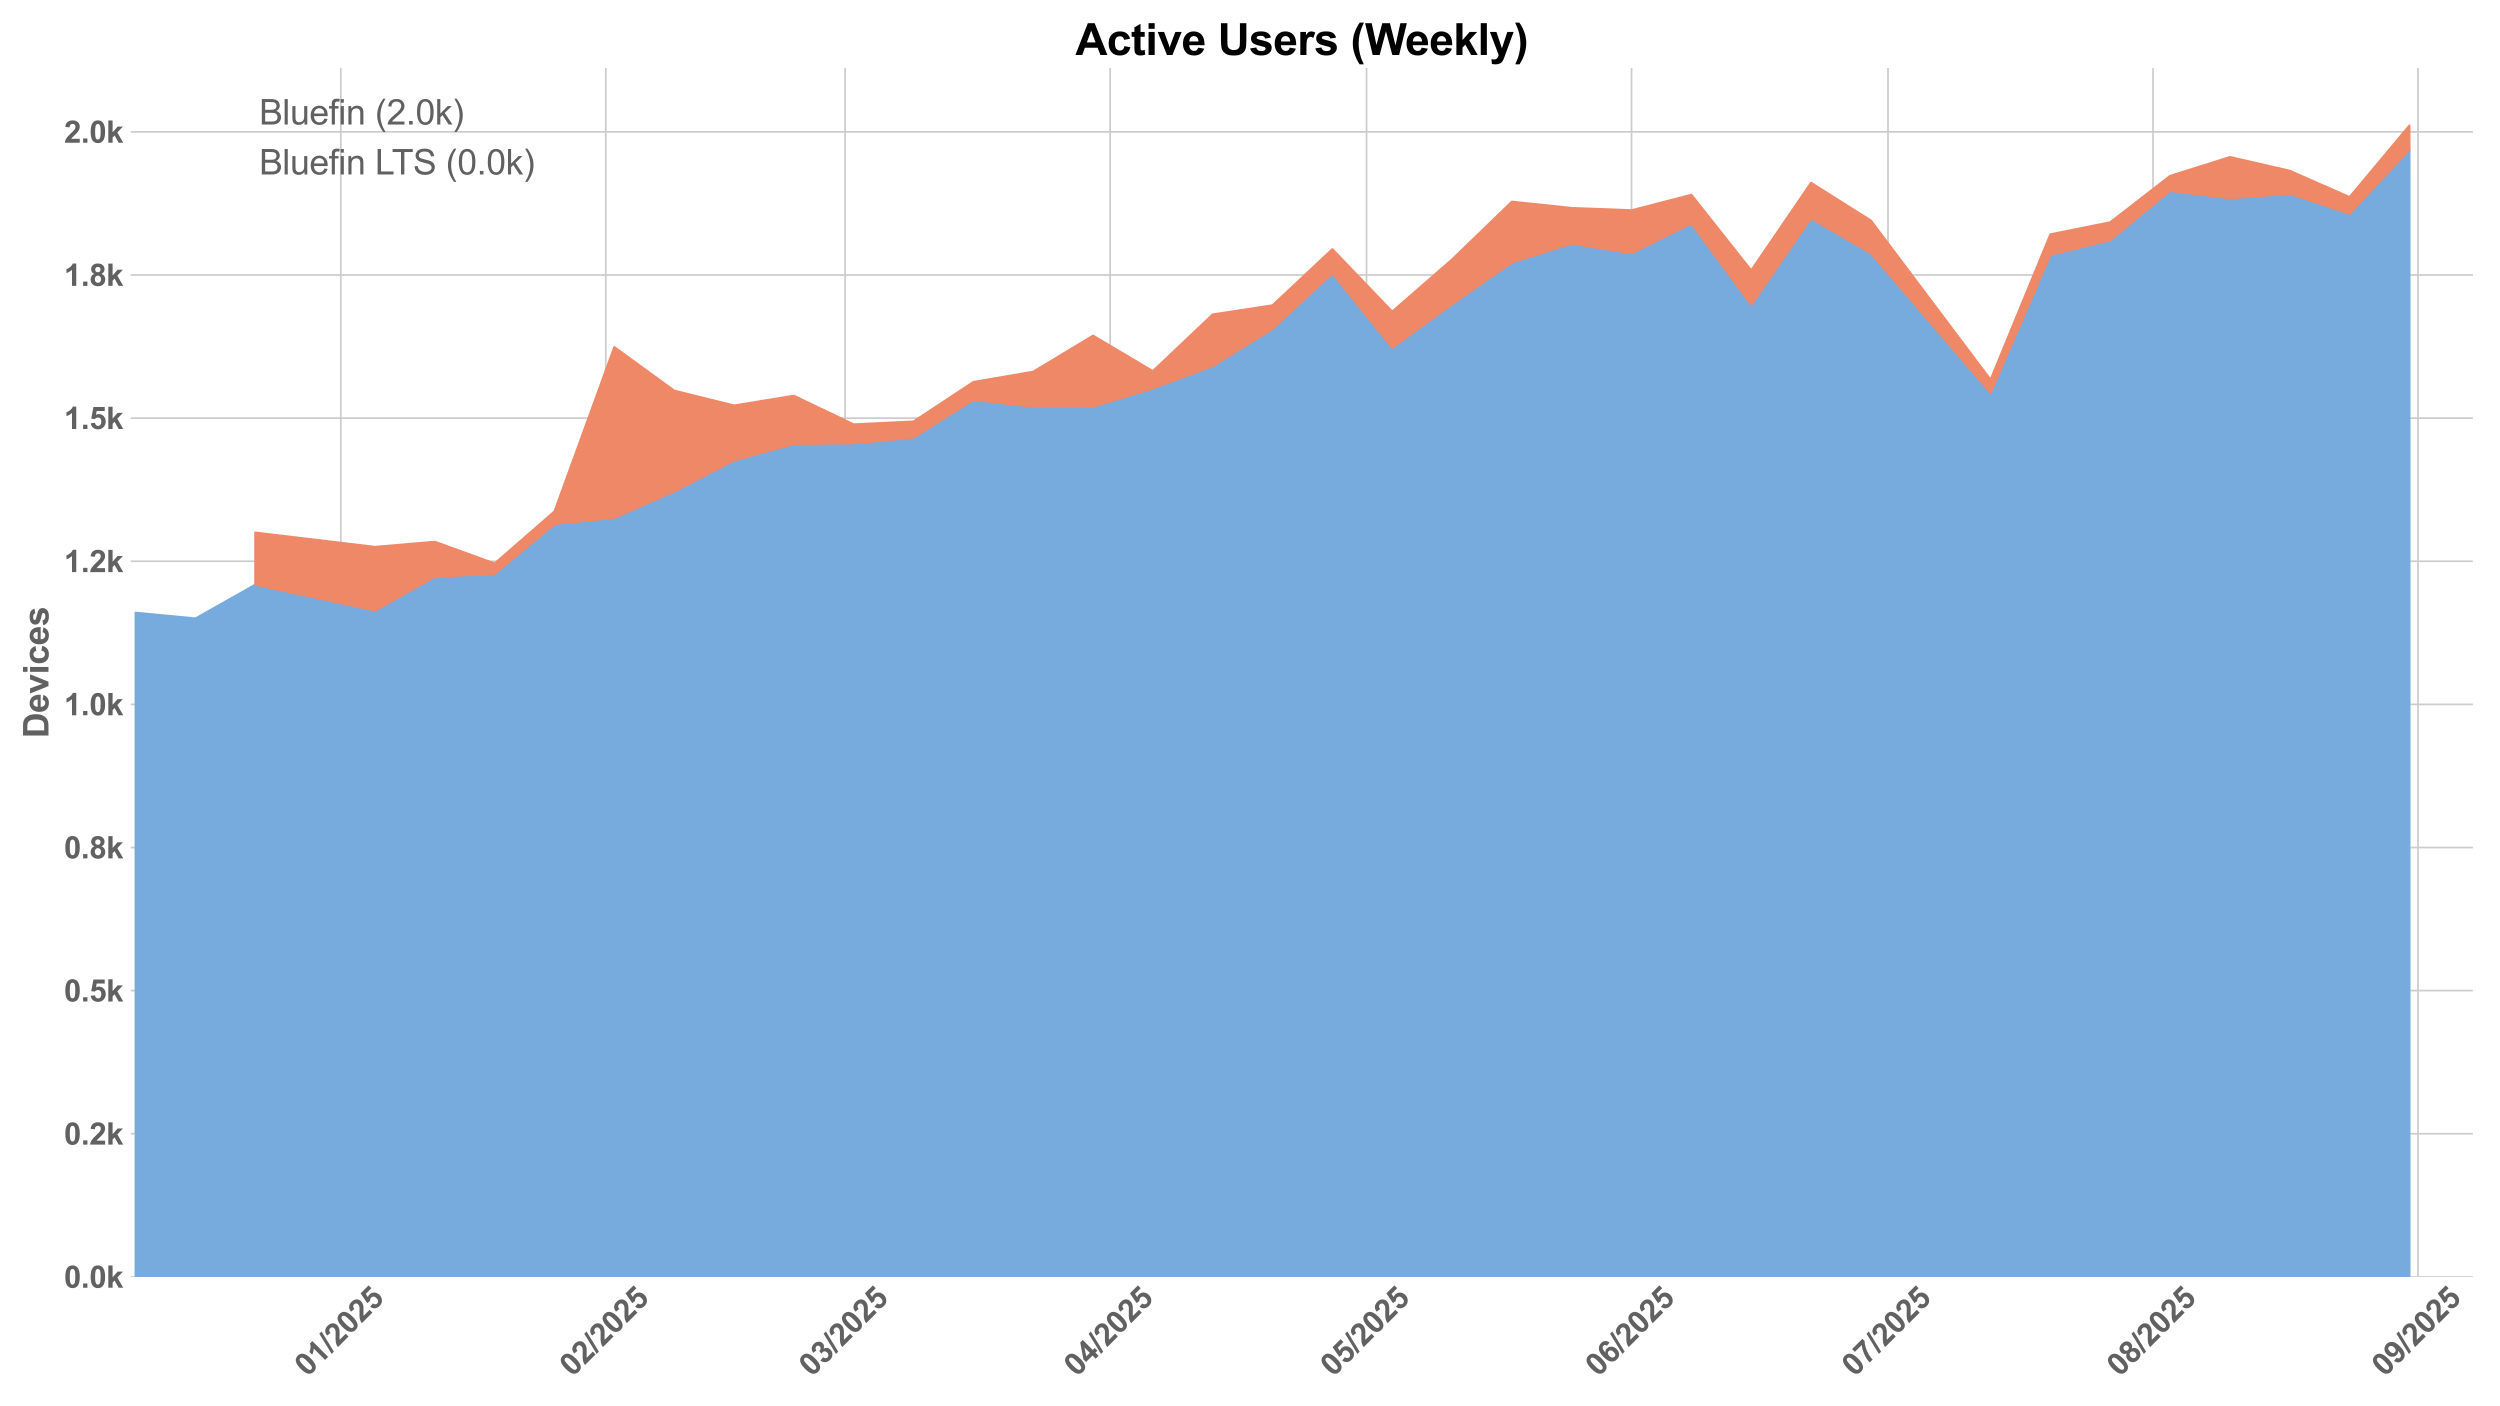 <?xml version="1.0" encoding="utf-8" standalone="no"?>
<!DOCTYPE svg PUBLIC "-//W3C//DTD SVG 1.1//EN"
  "http://www.w3.org/Graphics/SVG/1.1/DTD/svg11.dtd">
<svg xmlns:xlink="http://www.w3.org/1999/xlink" width="1152pt" height="648pt" viewBox="0 0 1152 648" xmlns="http://www.w3.org/2000/svg" version="1.1">
 <defs>
  <style type="text/css">*{stroke-linejoin: round; stroke-linecap: butt}</style>
 </defs>
 <g id="figure_1">
  <g id="patch_1">
   <path d="M 0 648 
L 1152 648 
L 1152 0 
L 0 0 
z
" style="fill: #ffffff"/>
  </g>
  <g id="axes_1">
   <g id="patch_2">
    <path d="M 60.24 588.389 
L 1139.514 588.389 
L 1139.514 31.335 
L 60.24 31.335 
z
" style="fill: #ffffff"/>
   </g>
   <g id="matplotlib.axis_1">
    <g id="xtick_1">
     <g id="line2d_1">
      <path d="M 157.036 588.389 
L 157.036 31.335 
" clip-path="url(#p1b861e01ec)" style="fill: none; stroke: #cccccc; stroke-width: 0.8; stroke-linecap: round"/>
     </g>
     <g id="line2d_2"/>
     <g id="text_1">
      <!-- 01/2025 -->
      <g style="fill: #616161" transform="translate(141.712 634.755) rotate(-45) scale(0.14 -0.14)">
       <defs>
        <path id="Arial-BoldMT-30" d="M 1756 4600 
Q 2422 4600 2797 4125 
Q 3244 3563 3244 2259 
Q 3244 959 2794 391 
Q 2422 -78 1756 -78 
Q 1088 -78 678 436 
Q 269 950 269 2269 
Q 269 3563 719 4131 
Q 1091 4600 1756 4600 
z
M 1756 3872 
Q 1597 3872 1472 3770 
Q 1347 3669 1278 3406 
Q 1188 3066 1188 2259 
Q 1188 1453 1269 1151 
Q 1350 850 1473 750 
Q 1597 650 1756 650 
Q 1916 650 2041 751 
Q 2166 853 2234 1116 
Q 2325 1453 2325 2259 
Q 2325 3066 2244 3367 
Q 2163 3669 2039 3770 
Q 1916 3872 1756 3872 
z
" transform="scale(0.016)"/>
        <path id="Arial-BoldMT-31" d="M 2519 0 
L 1641 0 
L 1641 3309 
Q 1159 2859 506 2644 
L 506 3441 
Q 850 3553 1253 3867 
Q 1656 4181 1806 4600 
L 2519 4600 
L 2519 0 
z
" transform="scale(0.016)"/>
        <path id="Arial-BoldMT-2f" d="M -9 -78 
L 1125 4659 
L 1784 4659 
L 638 -78 
L -9 -78 
z
" transform="scale(0.016)"/>
        <path id="Arial-BoldMT-32" d="M 3238 816 
L 3238 0 
L 159 0 
Q 209 463 459 877 
Q 709 1291 1447 1975 
Q 2041 2528 2175 2725 
Q 2356 2997 2356 3263 
Q 2356 3556 2198 3714 
Q 2041 3872 1763 3872 
Q 1488 3872 1325 3706 
Q 1163 3541 1138 3156 
L 263 3244 
Q 341 3969 753 4284 
Q 1166 4600 1784 4600 
Q 2463 4600 2850 4234 
Q 3238 3869 3238 3325 
Q 3238 3016 3127 2736 
Q 3016 2456 2775 2150 
Q 2616 1947 2200 1565 
Q 1784 1184 1673 1059 
Q 1563 934 1494 816 
L 3238 816 
z
" transform="scale(0.016)"/>
        <path id="Arial-BoldMT-35" d="M 284 1178 
L 1159 1269 
Q 1197 972 1381 798 
Q 1566 625 1806 625 
Q 2081 625 2272 848 
Q 2463 1072 2463 1522 
Q 2463 1944 2273 2155 
Q 2084 2366 1781 2366 
Q 1403 2366 1103 2031 
L 391 2134 
L 841 4519 
L 3163 4519 
L 3163 3697 
L 1506 3697 
L 1369 2919 
Q 1663 3066 1969 3066 
Q 2553 3066 2959 2641 
Q 3366 2216 3366 1538 
Q 3366 972 3038 528 
Q 2591 -78 1797 -78 
Q 1163 -78 763 262 
Q 363 603 284 1178 
z
" transform="scale(0.016)"/>
       </defs>
       <use xlink:href="#Arial-BoldMT-30"/>
       <use xlink:href="#Arial-BoldMT-31" transform="translate(55.615 0)"/>
       <use xlink:href="#Arial-BoldMT-2f" transform="translate(111.23 0)"/>
       <use xlink:href="#Arial-BoldMT-32" transform="translate(139.014 0)"/>
       <use xlink:href="#Arial-BoldMT-30" transform="translate(194.629 0)"/>
       <use xlink:href="#Arial-BoldMT-32" transform="translate(250.244 0)"/>
       <use xlink:href="#Arial-BoldMT-35" transform="translate(305.859 0)"/>
      </g>
     </g>
    </g>
    <g id="xtick_2">
     <g id="line2d_3">
      <path d="M 279.144 588.389 
L 279.144 31.335 
" clip-path="url(#p1b861e01ec)" style="fill: none; stroke: #cccccc; stroke-width: 0.8; stroke-linecap: round"/>
     </g>
     <g id="line2d_4"/>
     <g id="text_2">
      <!-- 02/2025 -->
      <g style="fill: #616161" transform="translate(263.82 634.755) rotate(-45) scale(0.14 -0.14)">
       <use xlink:href="#Arial-BoldMT-30"/>
       <use xlink:href="#Arial-BoldMT-32" transform="translate(55.615 0)"/>
       <use xlink:href="#Arial-BoldMT-2f" transform="translate(111.23 0)"/>
       <use xlink:href="#Arial-BoldMT-32" transform="translate(139.014 0)"/>
       <use xlink:href="#Arial-BoldMT-30" transform="translate(194.629 0)"/>
       <use xlink:href="#Arial-BoldMT-32" transform="translate(250.244 0)"/>
       <use xlink:href="#Arial-BoldMT-35" transform="translate(305.859 0)"/>
      </g>
     </g>
    </g>
    <g id="xtick_3">
     <g id="line2d_5">
      <path d="M 389.435 588.389 
L 389.435 31.335 
" clip-path="url(#p1b861e01ec)" style="fill: none; stroke: #cccccc; stroke-width: 0.8; stroke-linecap: round"/>
     </g>
     <g id="line2d_6"/>
     <g id="text_3">
      <!-- 03/2025 -->
      <g style="fill: #616161" transform="translate(374.111 634.755) rotate(-45) scale(0.14 -0.14)">
       <defs>
        <path id="Arial-BoldMT-33" d="M 241 1216 
L 1091 1319 
Q 1131 994 1309 822 
Q 1488 650 1741 650 
Q 2013 650 2198 856 
Q 2384 1063 2384 1413 
Q 2384 1744 2206 1937 
Q 2028 2131 1772 2131 
Q 1603 2131 1369 2066 
L 1466 2781 
Q 1822 2772 2009 2936 
Q 2197 3100 2197 3372 
Q 2197 3603 2059 3740 
Q 1922 3878 1694 3878 
Q 1469 3878 1309 3722 
Q 1150 3566 1116 3266 
L 306 3403 
Q 391 3819 561 4067 
Q 731 4316 1036 4458 
Q 1341 4600 1719 4600 
Q 2366 4600 2756 4188 
Q 3078 3850 3078 3425 
Q 3078 2822 2419 2463 
Q 2813 2378 3048 2084 
Q 3284 1791 3284 1375 
Q 3284 772 2843 347 
Q 2403 -78 1747 -78 
Q 1125 -78 715 280 
Q 306 638 241 1216 
z
" transform="scale(0.016)"/>
       </defs>
       <use xlink:href="#Arial-BoldMT-30"/>
       <use xlink:href="#Arial-BoldMT-33" transform="translate(55.615 0)"/>
       <use xlink:href="#Arial-BoldMT-2f" transform="translate(111.23 0)"/>
       <use xlink:href="#Arial-BoldMT-32" transform="translate(139.014 0)"/>
       <use xlink:href="#Arial-BoldMT-30" transform="translate(194.629 0)"/>
       <use xlink:href="#Arial-BoldMT-32" transform="translate(250.244 0)"/>
       <use xlink:href="#Arial-BoldMT-35" transform="translate(305.859 0)"/>
      </g>
     </g>
    </g>
    <g id="xtick_4">
     <g id="line2d_7">
      <path d="M 511.543 588.389 
L 511.543 31.335 
" clip-path="url(#p1b861e01ec)" style="fill: none; stroke: #cccccc; stroke-width: 0.8; stroke-linecap: round"/>
     </g>
     <g id="line2d_8"/>
     <g id="text_4">
      <!-- 04/2025 -->
      <g style="fill: #616161" transform="translate(496.218 634.755) rotate(-45) scale(0.14 -0.14)">
       <defs>
        <path id="Arial-BoldMT-34" d="M 1994 0 
L 1994 922 
L 119 922 
L 119 1691 
L 2106 4600 
L 2844 4600 
L 2844 1694 
L 3413 1694 
L 3413 922 
L 2844 922 
L 2844 0 
L 1994 0 
z
M 1994 1694 
L 1994 3259 
L 941 1694 
L 1994 1694 
z
" transform="scale(0.016)"/>
       </defs>
       <use xlink:href="#Arial-BoldMT-30"/>
       <use xlink:href="#Arial-BoldMT-34" transform="translate(55.615 0)"/>
       <use xlink:href="#Arial-BoldMT-2f" transform="translate(111.23 0)"/>
       <use xlink:href="#Arial-BoldMT-32" transform="translate(139.014 0)"/>
       <use xlink:href="#Arial-BoldMT-30" transform="translate(194.629 0)"/>
       <use xlink:href="#Arial-BoldMT-32" transform="translate(250.244 0)"/>
       <use xlink:href="#Arial-BoldMT-35" transform="translate(305.859 0)"/>
      </g>
     </g>
    </g>
    <g id="xtick_5">
     <g id="line2d_9">
      <path d="M 629.711 588.389 
L 629.711 31.335 
" clip-path="url(#p1b861e01ec)" style="fill: none; stroke: #cccccc; stroke-width: 0.8; stroke-linecap: round"/>
     </g>
     <g id="line2d_10"/>
     <g id="text_5">
      <!-- 05/2025 -->
      <g style="fill: #616161" transform="translate(614.387 634.755) rotate(-45) scale(0.14 -0.14)">
       <use xlink:href="#Arial-BoldMT-30"/>
       <use xlink:href="#Arial-BoldMT-35" transform="translate(55.615 0)"/>
       <use xlink:href="#Arial-BoldMT-2f" transform="translate(111.23 0)"/>
       <use xlink:href="#Arial-BoldMT-32" transform="translate(139.014 0)"/>
       <use xlink:href="#Arial-BoldMT-30" transform="translate(194.629 0)"/>
       <use xlink:href="#Arial-BoldMT-32" transform="translate(250.244 0)"/>
       <use xlink:href="#Arial-BoldMT-35" transform="translate(305.859 0)"/>
      </g>
     </g>
    </g>
    <g id="xtick_6">
     <g id="line2d_11">
      <path d="M 751.819 588.389 
L 751.819 31.335 
" clip-path="url(#p1b861e01ec)" style="fill: none; stroke: #cccccc; stroke-width: 0.8; stroke-linecap: round"/>
     </g>
     <g id="line2d_12"/>
     <g id="text_6">
      <!-- 06/2025 -->
      <g style="fill: #616161" transform="translate(736.495 634.755) rotate(-45) scale(0.14 -0.14)">
       <defs>
        <path id="Arial-BoldMT-36" d="M 3247 3459 
L 2397 3366 
Q 2366 3628 2234 3753 
Q 2103 3878 1894 3878 
Q 1616 3878 1423 3628 
Q 1231 3378 1181 2588 
Q 1509 2975 1997 2975 
Q 2547 2975 2939 2556 
Q 3331 2138 3331 1475 
Q 3331 772 2918 347 
Q 2506 -78 1859 -78 
Q 1166 -78 719 461 
Q 272 1000 272 2228 
Q 272 3488 737 4044 
Q 1203 4600 1947 4600 
Q 2469 4600 2811 4308 
Q 3153 4016 3247 3459 
z
M 1256 1544 
Q 1256 1116 1453 883 
Q 1650 650 1903 650 
Q 2147 650 2309 840 
Q 2472 1031 2472 1466 
Q 2472 1913 2297 2120 
Q 2122 2328 1859 2328 
Q 1606 2328 1431 2129 
Q 1256 1931 1256 1544 
z
" transform="scale(0.016)"/>
       </defs>
       <use xlink:href="#Arial-BoldMT-30"/>
       <use xlink:href="#Arial-BoldMT-36" transform="translate(55.615 0)"/>
       <use xlink:href="#Arial-BoldMT-2f" transform="translate(111.23 0)"/>
       <use xlink:href="#Arial-BoldMT-32" transform="translate(139.014 0)"/>
       <use xlink:href="#Arial-BoldMT-30" transform="translate(194.629 0)"/>
       <use xlink:href="#Arial-BoldMT-32" transform="translate(250.244 0)"/>
       <use xlink:href="#Arial-BoldMT-35" transform="translate(305.859 0)"/>
      </g>
     </g>
    </g>
    <g id="xtick_7">
     <g id="line2d_13">
      <path d="M 869.988 588.389 
L 869.988 31.335 
" clip-path="url(#p1b861e01ec)" style="fill: none; stroke: #cccccc; stroke-width: 0.8; stroke-linecap: round"/>
     </g>
     <g id="line2d_14"/>
     <g id="text_7">
      <!-- 07/2025 -->
      <g style="fill: #616161" transform="translate(854.663 634.755) rotate(-45) scale(0.14 -0.14)">
       <defs>
        <path id="Arial-BoldMT-37" d="M 272 3703 
L 272 4519 
L 3275 4519 
L 3275 3881 
Q 2903 3516 2518 2831 
Q 2134 2147 1932 1376 
Q 1731 606 1734 0 
L 888 0 
Q 909 950 1279 1937 
Q 1650 2925 2269 3703 
L 272 3703 
z
" transform="scale(0.016)"/>
       </defs>
       <use xlink:href="#Arial-BoldMT-30"/>
       <use xlink:href="#Arial-BoldMT-37" transform="translate(55.615 0)"/>
       <use xlink:href="#Arial-BoldMT-2f" transform="translate(111.23 0)"/>
       <use xlink:href="#Arial-BoldMT-32" transform="translate(139.014 0)"/>
       <use xlink:href="#Arial-BoldMT-30" transform="translate(194.629 0)"/>
       <use xlink:href="#Arial-BoldMT-32" transform="translate(250.244 0)"/>
       <use xlink:href="#Arial-BoldMT-35" transform="translate(305.859 0)"/>
      </g>
     </g>
    </g>
    <g id="xtick_8">
     <g id="line2d_15">
      <path d="M 992.095 588.389 
L 992.095 31.335 
" clip-path="url(#p1b861e01ec)" style="fill: none; stroke: #cccccc; stroke-width: 0.8; stroke-linecap: round"/>
     </g>
     <g id="line2d_16"/>
     <g id="text_8">
      <!-- 08/2025 -->
      <g style="fill: #616161" transform="translate(976.771 634.755) rotate(-45) scale(0.14 -0.14)">
       <defs>
        <path id="Arial-BoldMT-38" d="M 1025 2472 
Q 684 2616 529 2867 
Q 375 3119 375 3419 
Q 375 3931 733 4265 
Q 1091 4600 1750 4600 
Q 2403 4600 2764 4265 
Q 3125 3931 3125 3419 
Q 3125 3100 2959 2851 
Q 2794 2603 2494 2472 
Q 2875 2319 3073 2025 
Q 3272 1731 3272 1347 
Q 3272 713 2867 316 
Q 2463 -81 1791 -81 
Q 1166 -81 750 247 
Q 259 634 259 1309 
Q 259 1681 443 1992 
Q 628 2303 1025 2472 
z
M 1206 3356 
Q 1206 3094 1354 2947 
Q 1503 2800 1750 2800 
Q 2000 2800 2150 2948 
Q 2300 3097 2300 3359 
Q 2300 3606 2151 3754 
Q 2003 3903 1759 3903 
Q 1506 3903 1356 3753 
Q 1206 3603 1206 3356 
z
M 1125 1394 
Q 1125 1031 1311 828 
Q 1497 625 1775 625 
Q 2047 625 2225 820 
Q 2403 1016 2403 1384 
Q 2403 1706 2222 1901 
Q 2041 2097 1763 2097 
Q 1441 2097 1283 1875 
Q 1125 1653 1125 1394 
z
" transform="scale(0.016)"/>
       </defs>
       <use xlink:href="#Arial-BoldMT-30"/>
       <use xlink:href="#Arial-BoldMT-38" transform="translate(55.615 0)"/>
       <use xlink:href="#Arial-BoldMT-2f" transform="translate(111.23 0)"/>
       <use xlink:href="#Arial-BoldMT-32" transform="translate(139.014 0)"/>
       <use xlink:href="#Arial-BoldMT-30" transform="translate(194.629 0)"/>
       <use xlink:href="#Arial-BoldMT-32" transform="translate(250.244 0)"/>
       <use xlink:href="#Arial-BoldMT-35" transform="translate(305.859 0)"/>
      </g>
     </g>
    </g>
    <g id="xtick_9">
     <g id="line2d_17">
      <path d="M 1114.203 588.389 
L 1114.203 31.335 
" clip-path="url(#p1b861e01ec)" style="fill: none; stroke: #cccccc; stroke-width: 0.8; stroke-linecap: round"/>
     </g>
     <g id="line2d_18"/>
     <g id="text_9">
      <!-- 09/2025 -->
      <g style="fill: #616161" transform="translate(1098.879 634.755) rotate(-45) scale(0.14 -0.14)">
       <defs>
        <path id="Arial-BoldMT-39" d="M 291 1059 
L 1141 1153 
Q 1172 894 1303 769 
Q 1434 644 1650 644 
Q 1922 644 2112 894 
Q 2303 1144 2356 1931 
Q 2025 1547 1528 1547 
Q 988 1547 595 1964 
Q 203 2381 203 3050 
Q 203 3747 617 4173 
Q 1031 4600 1672 4600 
Q 2369 4600 2816 4061 
Q 3263 3522 3263 2288 
Q 3263 1031 2797 475 
Q 2331 -81 1584 -81 
Q 1047 -81 715 205 
Q 384 491 291 1059 
z
M 2278 2978 
Q 2278 3403 2083 3637 
Q 1888 3872 1631 3872 
Q 1388 3872 1227 3680 
Q 1066 3488 1066 3050 
Q 1066 2606 1241 2398 
Q 1416 2191 1678 2191 
Q 1931 2191 2104 2391 
Q 2278 2591 2278 2978 
z
" transform="scale(0.016)"/>
       </defs>
       <use xlink:href="#Arial-BoldMT-30"/>
       <use xlink:href="#Arial-BoldMT-39" transform="translate(55.615 0)"/>
       <use xlink:href="#Arial-BoldMT-2f" transform="translate(111.23 0)"/>
       <use xlink:href="#Arial-BoldMT-32" transform="translate(139.014 0)"/>
       <use xlink:href="#Arial-BoldMT-30" transform="translate(194.629 0)"/>
       <use xlink:href="#Arial-BoldMT-32" transform="translate(250.244 0)"/>
       <use xlink:href="#Arial-BoldMT-35" transform="translate(305.859 0)"/>
      </g>
     </g>
    </g>
   </g>
   <g id="matplotlib.axis_2">
    <g id="ytick_1">
     <g id="line2d_19">
      <path d="M 60.24 588.389 
L 1139.514 588.389 
" clip-path="url(#p1b861e01ec)" style="fill: none; stroke: #cccccc; stroke-width: 0.8; stroke-linecap: round"/>
     </g>
     <g id="line2d_20"/>
     <g id="text_10">
      <!-- 0.0k -->
      <g style="fill: #616161" transform="translate(29.495 593.399) scale(0.14 -0.14)">
       <defs>
        <path id="Arial-BoldMT-2e" d="M 459 0 
L 459 878 
L 1338 878 
L 1338 0 
L 459 0 
z
" transform="scale(0.016)"/>
        <path id="Arial-BoldMT-6b" d="M 428 0 
L 428 4581 
L 1306 4581 
L 1306 2150 
L 2334 3319 
L 3416 3319 
L 2281 2106 
L 3497 0 
L 2550 0 
L 1716 1491 
L 1306 1063 
L 1306 0 
L 428 0 
z
" transform="scale(0.016)"/>
       </defs>
       <use xlink:href="#Arial-BoldMT-30"/>
       <use xlink:href="#Arial-BoldMT-2e" transform="translate(55.615 0)"/>
       <use xlink:href="#Arial-BoldMT-30" transform="translate(83.398 0)"/>
       <use xlink:href="#Arial-BoldMT-6b" transform="translate(139.014 0)"/>
      </g>
     </g>
    </g>
    <g id="ytick_2">
     <g id="line2d_21">
      <path d="M 60.24 522.435 
L 1139.514 522.435 
" clip-path="url(#p1b861e01ec)" style="fill: none; stroke: #cccccc; stroke-width: 0.8; stroke-linecap: round"/>
     </g>
     <g id="line2d_22"/>
     <g id="text_11">
      <!-- 0.2k -->
      <g style="fill: #616161" transform="translate(29.495 527.446) scale(0.14 -0.14)">
       <use xlink:href="#Arial-BoldMT-30"/>
       <use xlink:href="#Arial-BoldMT-2e" transform="translate(55.615 0)"/>
       <use xlink:href="#Arial-BoldMT-32" transform="translate(83.398 0)"/>
       <use xlink:href="#Arial-BoldMT-6b" transform="translate(139.014 0)"/>
      </g>
     </g>
    </g>
    <g id="ytick_3">
     <g id="line2d_23">
      <path d="M 60.24 456.482 
L 1139.514 456.482 
" clip-path="url(#p1b861e01ec)" style="fill: none; stroke: #cccccc; stroke-width: 0.8; stroke-linecap: round"/>
     </g>
     <g id="line2d_24"/>
     <g id="text_12">
      <!-- 0.5k -->
      <g style="fill: #616161" transform="translate(29.495 461.493) scale(0.14 -0.14)">
       <use xlink:href="#Arial-BoldMT-30"/>
       <use xlink:href="#Arial-BoldMT-2e" transform="translate(55.615 0)"/>
       <use xlink:href="#Arial-BoldMT-35" transform="translate(83.398 0)"/>
       <use xlink:href="#Arial-BoldMT-6b" transform="translate(139.014 0)"/>
      </g>
     </g>
    </g>
    <g id="ytick_4">
     <g id="line2d_25">
      <path d="M 60.24 390.529 
L 1139.514 390.529 
" clip-path="url(#p1b861e01ec)" style="fill: none; stroke: #cccccc; stroke-width: 0.8; stroke-linecap: round"/>
     </g>
     <g id="line2d_26"/>
     <g id="text_13">
      <!-- 0.8k -->
      <g style="fill: #616161" transform="translate(29.495 395.54) scale(0.14 -0.14)">
       <use xlink:href="#Arial-BoldMT-30"/>
       <use xlink:href="#Arial-BoldMT-2e" transform="translate(55.615 0)"/>
       <use xlink:href="#Arial-BoldMT-38" transform="translate(83.398 0)"/>
       <use xlink:href="#Arial-BoldMT-6b" transform="translate(139.014 0)"/>
      </g>
     </g>
    </g>
    <g id="ytick_5">
     <g id="line2d_27">
      <path d="M 60.24 324.576 
L 1139.514 324.576 
" clip-path="url(#p1b861e01ec)" style="fill: none; stroke: #cccccc; stroke-width: 0.8; stroke-linecap: round"/>
     </g>
     <g id="line2d_28"/>
     <g id="text_14">
      <!-- 1.0k -->
      <g style="fill: #616161" transform="translate(29.495 329.586) scale(0.14 -0.14)">
       <use xlink:href="#Arial-BoldMT-31"/>
       <use xlink:href="#Arial-BoldMT-2e" transform="translate(55.615 0)"/>
       <use xlink:href="#Arial-BoldMT-30" transform="translate(83.398 0)"/>
       <use xlink:href="#Arial-BoldMT-6b" transform="translate(139.014 0)"/>
      </g>
     </g>
    </g>
    <g id="ytick_6">
     <g id="line2d_29">
      <path d="M 60.24 258.623 
L 1139.514 258.623 
" clip-path="url(#p1b861e01ec)" style="fill: none; stroke: #cccccc; stroke-width: 0.8; stroke-linecap: round"/>
     </g>
     <g id="line2d_30"/>
     <g id="text_15">
      <!-- 1.2k -->
      <g style="fill: #616161" transform="translate(29.495 263.633) scale(0.14 -0.14)">
       <use xlink:href="#Arial-BoldMT-31"/>
       <use xlink:href="#Arial-BoldMT-2e" transform="translate(55.615 0)"/>
       <use xlink:href="#Arial-BoldMT-32" transform="translate(83.398 0)"/>
       <use xlink:href="#Arial-BoldMT-6b" transform="translate(139.014 0)"/>
      </g>
     </g>
    </g>
    <g id="ytick_7">
     <g id="line2d_31">
      <path d="M 60.24 192.67 
L 1139.514 192.67 
" clip-path="url(#p1b861e01ec)" style="fill: none; stroke: #cccccc; stroke-width: 0.8; stroke-linecap: round"/>
     </g>
     <g id="line2d_32"/>
     <g id="text_16">
      <!-- 1.5k -->
      <g style="fill: #616161" transform="translate(29.495 197.68) scale(0.14 -0.14)">
       <use xlink:href="#Arial-BoldMT-31"/>
       <use xlink:href="#Arial-BoldMT-2e" transform="translate(55.615 0)"/>
       <use xlink:href="#Arial-BoldMT-35" transform="translate(83.398 0)"/>
       <use xlink:href="#Arial-BoldMT-6b" transform="translate(139.014 0)"/>
      </g>
     </g>
    </g>
    <g id="ytick_8">
     <g id="line2d_33">
      <path d="M 60.24 126.716 
L 1139.514 126.716 
" clip-path="url(#p1b861e01ec)" style="fill: none; stroke: #cccccc; stroke-width: 0.8; stroke-linecap: round"/>
     </g>
     <g id="line2d_34"/>
     <g id="text_17">
      <!-- 1.8k -->
      <g style="fill: #616161" transform="translate(29.495 131.727) scale(0.14 -0.14)">
       <use xlink:href="#Arial-BoldMT-31"/>
       <use xlink:href="#Arial-BoldMT-2e" transform="translate(55.615 0)"/>
       <use xlink:href="#Arial-BoldMT-38" transform="translate(83.398 0)"/>
       <use xlink:href="#Arial-BoldMT-6b" transform="translate(139.014 0)"/>
      </g>
     </g>
    </g>
    <g id="ytick_9">
     <g id="line2d_35">
      <path d="M 60.24 60.763 
L 1139.514 60.763 
" clip-path="url(#p1b861e01ec)" style="fill: none; stroke: #cccccc; stroke-width: 0.8; stroke-linecap: round"/>
     </g>
     <g id="line2d_36"/>
     <g id="text_18">
      <!-- 2.0k -->
      <g style="fill: #616161" transform="translate(29.495 65.774) scale(0.14 -0.14)">
       <use xlink:href="#Arial-BoldMT-32"/>
       <use xlink:href="#Arial-BoldMT-2e" transform="translate(55.615 0)"/>
       <use xlink:href="#Arial-BoldMT-30" transform="translate(83.398 0)"/>
       <use xlink:href="#Arial-BoldMT-6b" transform="translate(139.014 0)"/>
      </g>
     </g>
    </g>
    <g id="text_19">
     <!-- Devices -->
     <g style="fill: #616161" transform="translate(22.337 340.106) rotate(-90) scale(0.16 -0.16)">
      <defs>
       <path id="Arial-BoldMT-44" d="M 463 4581 
L 2153 4581 
Q 2725 4581 3025 4494 
Q 3428 4375 3715 4072 
Q 4003 3769 4153 3330 
Q 4303 2891 4303 2247 
Q 4303 1681 4163 1272 
Q 3991 772 3672 463 
Q 3431 228 3022 97 
Q 2716 0 2203 0 
L 463 0 
L 463 4581 
z
M 1388 3806 
L 1388 772 
L 2078 772 
Q 2466 772 2638 816 
Q 2863 872 3011 1006 
Q 3159 1141 3253 1448 
Q 3347 1756 3347 2288 
Q 3347 2819 3253 3103 
Q 3159 3388 2990 3547 
Q 2822 3706 2563 3763 
Q 2369 3806 1803 3806 
L 1388 3806 
z
" transform="scale(0.016)"/>
       <path id="Arial-BoldMT-65" d="M 2381 1056 
L 3256 909 
Q 3088 428 2723 176 
Q 2359 -75 1813 -75 
Q 947 -75 531 491 
Q 203 944 203 1634 
Q 203 2459 634 2926 
Q 1066 3394 1725 3394 
Q 2466 3394 2894 2905 
Q 3322 2416 3303 1406 
L 1103 1406 
Q 1113 1016 1316 798 
Q 1519 581 1822 581 
Q 2028 581 2168 693 
Q 2309 806 2381 1056 
z
M 2431 1944 
Q 2422 2325 2234 2523 
Q 2047 2722 1778 2722 
Q 1491 2722 1303 2513 
Q 1116 2303 1119 1944 
L 2431 1944 
z
" transform="scale(0.016)"/>
       <path id="Arial-BoldMT-76" d="M 1372 0 
L 34 3319 
L 956 3319 
L 1581 1625 
L 1763 1059 
Q 1834 1275 1853 1344 
Q 1897 1484 1947 1625 
L 2578 3319 
L 3481 3319 
L 2163 0 
L 1372 0 
z
" transform="scale(0.016)"/>
       <path id="Arial-BoldMT-69" d="M 459 3769 
L 459 4581 
L 1338 4581 
L 1338 3769 
L 459 3769 
z
M 459 0 
L 459 3319 
L 1338 3319 
L 1338 0 
L 459 0 
z
" transform="scale(0.016)"/>
       <path id="Arial-BoldMT-63" d="M 3353 2338 
L 2488 2181 
Q 2444 2441 2289 2572 
Q 2134 2703 1888 2703 
Q 1559 2703 1364 2476 
Q 1169 2250 1169 1719 
Q 1169 1128 1367 884 
Q 1566 641 1900 641 
Q 2150 641 2309 783 
Q 2469 925 2534 1272 
L 3397 1125 
Q 3263 531 2881 228 
Q 2500 -75 1859 -75 
Q 1131 -75 698 384 
Q 266 844 266 1656 
Q 266 2478 700 2936 
Q 1134 3394 1875 3394 
Q 2481 3394 2839 3133 
Q 3197 2872 3353 2338 
z
" transform="scale(0.016)"/>
       <path id="Arial-BoldMT-73" d="M 150 947 
L 1031 1081 
Q 1088 825 1259 692 
Q 1431 559 1741 559 
Q 2081 559 2253 684 
Q 2369 772 2369 919 
Q 2369 1019 2306 1084 
Q 2241 1147 2013 1200 
Q 950 1434 666 1628 
Q 272 1897 272 2375 
Q 272 2806 612 3100 
Q 953 3394 1669 3394 
Q 2350 3394 2681 3172 
Q 3013 2950 3138 2516 
L 2309 2363 
Q 2256 2556 2107 2659 
Q 1959 2763 1684 2763 
Q 1338 2763 1188 2666 
Q 1088 2597 1088 2488 
Q 1088 2394 1175 2328 
Q 1294 2241 1995 2081 
Q 2697 1922 2975 1691 
Q 3250 1456 3250 1038 
Q 3250 581 2869 253 
Q 2488 -75 1741 -75 
Q 1063 -75 667 200 
Q 272 475 150 947 
z
" transform="scale(0.016)"/>
      </defs>
      <use xlink:href="#Arial-BoldMT-44"/>
      <use xlink:href="#Arial-BoldMT-65" transform="translate(72.217 0)"/>
      <use xlink:href="#Arial-BoldMT-76" transform="translate(127.832 0)"/>
      <use xlink:href="#Arial-BoldMT-69" transform="translate(183.447 0)"/>
      <use xlink:href="#Arial-BoldMT-63" transform="translate(211.23 0)"/>
      <use xlink:href="#Arial-BoldMT-65" transform="translate(266.846 0)"/>
      <use xlink:href="#Arial-BoldMT-73" transform="translate(322.461 0)"/>
     </g>
    </g>
   </g>
   <g id="FillBetweenPolyCollection_1">
    <defs>
     <path id="ma3baab72f5" d="M 62.501 -365.634 
L 62.501 -59.611 
L 90.074 -59.611 
L 117.647 -59.611 
L 172.792 -59.611 
L 200.365 -59.611 
L 227.938 -59.611 
L 255.51 -59.611 
L 283.083 -59.611 
L 310.656 -59.611 
L 338.228 -59.611 
L 365.801 -59.611 
L 393.374 -59.611 
L 420.947 -59.611 
L 448.519 -59.611 
L 476.092 -59.611 
L 503.665 -59.611 
L 531.237 -59.611 
L 558.81 -59.611 
L 586.383 -59.611 
L 613.955 -59.611 
L 641.528 -59.611 
L 669.101 -59.611 
L 696.674 -59.611 
L 724.246 -59.611 
L 751.819 -59.611 
L 779.392 -59.611 
L 806.964 -59.611 
L 834.537 -59.611 
L 862.11 -59.611 
L 917.255 -59.611 
L 944.828 -59.611 
L 972.4 -59.611 
L 999.973 -59.611 
L 1027.546 -59.611 
L 1055.119 -59.611 
L 1082.691 -59.611 
L 1110.264 -59.611 
L 1110.264 -579.059 
L 1110.264 -579.059 
L 1082.691 -549.511 
L 1055.119 -558.745 
L 1027.546 -556.634 
L 999.973 -560.064 
L 972.4 -537.376 
L 944.828 -530.517 
L 917.255 -466.938 
L 862.11 -531.308 
L 834.537 -547.401 
L 806.964 -507.565 
L 779.392 -545.027 
L 751.819 -531.308 
L 724.246 -535.793 
L 696.674 -527.087 
L 669.101 -507.829 
L 641.528 -487.779 
L 613.955 -522.075 
L 586.383 -496.485 
L 558.81 -479.337 
L 531.237 -469.049 
L 503.665 -460.607 
L 476.092 -460.607 
L 448.519 -463.772 
L 420.947 -446.361 
L 393.374 -443.723 
L 365.801 -443.459 
L 338.228 -435.808 
L 310.656 -421.562 
L 283.083 -409.427 
L 255.51 -406.525 
L 227.938 -383.573 
L 200.365 -382.254 
L 172.792 -366.689 
L 117.647 -378.561 
L 90.074 -362.996 
L 62.501 -365.634 
z
" style="stroke: #77aadd"/>
    </defs>
    <g clip-path="url(#p1b861e01ec)">
     <use xlink:href="#ma3baab72f5" x="0" y="648" style="fill: #77aadd; stroke: #77aadd"/>
    </g>
   </g>
   <g id="FillBetweenPolyCollection_2">
    <defs>
     <path id="mb932f009fd" d="M 117.647 -402.568 
L 117.647 -378.561 
L 172.792 -366.689 
L 200.365 -382.254 
L 227.938 -383.573 
L 255.51 -406.525 
L 283.083 -409.427 
L 310.656 -421.562 
L 338.228 -435.808 
L 365.801 -443.459 
L 393.374 -443.723 
L 420.947 -446.361 
L 448.519 -463.772 
L 476.092 -460.607 
L 503.665 -460.607 
L 531.237 -469.049 
L 558.81 -479.337 
L 586.383 -496.485 
L 613.955 -522.075 
L 641.528 -487.779 
L 669.101 -507.829 
L 696.674 -527.087 
L 724.246 -535.793 
L 751.819 -531.308 
L 779.392 -545.027 
L 806.964 -507.565 
L 834.537 -547.401 
L 862.11 -531.308 
L 917.255 -466.938 
L 944.828 -530.517 
L 972.4 -537.376 
L 999.973 -560.064 
L 1027.546 -556.634 
L 1055.119 -558.745 
L 1082.691 -549.511 
L 1110.264 -579.059 
L 1110.264 -590.139 
L 1110.264 -590.139 
L 1082.691 -557.162 
L 1055.119 -569.297 
L 1027.546 -575.629 
L 999.973 -566.923 
L 972.4 -545.554 
L 944.828 -540.014 
L 917.255 -473.006 
L 862.11 -546.346 
L 834.537 -563.757 
L 806.964 -523.394 
L 779.392 -558.217 
L 751.819 -551.094 
L 724.246 -552.15 
L 696.674 -555.052 
L 669.101 -528.406 
L 641.528 -504.4 
L 613.955 -533.155 
L 586.383 -507.301 
L 558.81 -503.08 
L 531.237 -476.963 
L 503.665 -493.319 
L 476.092 -476.699 
L 448.519 -471.951 
L 420.947 -453.747 
L 393.374 -452.428 
L 365.801 -465.619 
L 338.228 -461.134 
L 310.656 -467.993 
L 283.083 -488.043 
L 255.51 -412.329 
L 227.938 -388.322 
L 200.365 -398.347 
L 172.792 -395.973 
L 117.647 -402.568 
z
" style="stroke: #ee8866"/>
    </defs>
    <g clip-path="url(#p1b861e01ec)">
     <use xlink:href="#mb932f009fd" x="0" y="648" style="fill: #ee8866; stroke: #ee8866"/>
    </g>
   </g>
   <g id="line2d_37">
    <path d="M 62.501 282.366 
L 90.074 285.004 
L 117.647 269.439 
L 172.792 281.311 
L 200.365 265.746 
L 227.938 264.427 
L 255.51 241.475 
L 283.083 238.573 
L 310.656 226.438 
L 338.228 212.192 
L 365.801 204.541 
L 393.374 204.277 
L 420.947 201.639 
L 448.519 184.228 
L 476.092 187.393 
L 503.665 187.393 
L 531.237 178.951 
L 558.81 168.663 
L 586.383 151.515 
L 613.955 125.925 
L 641.528 160.221 
L 669.101 140.171 
L 696.674 120.913 
L 724.246 112.207 
L 751.819 116.692 
L 779.392 102.973 
L 806.964 140.435 
L 834.537 100.599 
L 862.11 116.692 
L 917.255 181.062 
L 944.828 117.483 
L 972.4 110.624 
L 999.973 87.936 
L 1027.546 91.366 
L 1055.119 89.255 
L 1082.691 98.489 
L 1110.264 68.941 
" clip-path="url(#p1b861e01ec)" style="fill: none"/>
   </g>
   <g id="line2d_38">
    <path d="M 117.647 245.432 
L 172.792 252.027 
L 200.365 249.653 
L 227.938 259.678 
L 255.51 235.671 
L 283.083 159.957 
L 310.656 180.007 
L 338.228 186.866 
L 365.801 182.381 
L 393.374 195.572 
L 420.947 194.253 
L 448.519 176.049 
L 476.092 171.301 
L 503.665 154.681 
L 531.237 171.037 
L 558.81 144.92 
L 586.383 140.699 
L 613.955 114.845 
L 641.528 143.6 
L 669.101 119.594 
L 696.674 92.948 
L 724.246 95.85 
L 751.819 96.906 
L 779.392 89.783 
L 806.964 124.606 
L 834.537 84.243 
L 862.11 101.654 
L 917.255 174.994 
L 944.828 107.986 
L 972.4 102.446 
L 999.973 81.077 
L 1027.546 72.371 
L 1055.119 78.703 
L 1082.691 90.838 
L 1110.264 57.861 
" clip-path="url(#p1b861e01ec)" style="fill: none"/>
   </g>
   <g id="patch_3">
    <path d="M 60.24 588.389 
L 60.24 31.335 
" style="fill: none"/>
   </g>
   <g id="patch_4">
    <path d="M 1139.514 588.389 
L 1139.514 31.335 
" style="fill: none"/>
   </g>
   <g id="patch_5">
    <path d="M 60.24 588.389 
L 1139.514 588.389 
" style="fill: none"/>
   </g>
   <g id="patch_6">
    <path d="M 60.24 31.335 
L 1139.514 31.335 
" style="fill: none"/>
   </g>
   <g id="text_20">
    <!-- Active Users (Weekly) -->
    <g transform="translate(495.566 25.335) scale(0.2 -0.2)">
     <defs>
      <path id="Arial-BoldMT-41" d="M 4597 0 
L 3591 0 
L 3191 1041 
L 1359 1041 
L 981 0 
L 0 0 
L 1784 4581 
L 2763 4581 
L 4597 0 
z
M 2894 1813 
L 2263 3513 
L 1644 1813 
L 2894 1813 
z
" transform="scale(0.016)"/>
      <path id="Arial-BoldMT-74" d="M 1981 3319 
L 1981 2619 
L 1381 2619 
L 1381 1281 
Q 1381 875 1398 808 
Q 1416 741 1477 697 
Q 1538 653 1625 653 
Q 1747 653 1978 738 
L 2053 56 
Q 1747 -75 1359 -75 
Q 1122 -75 931 4 
Q 741 84 652 211 
Q 563 338 528 553 
Q 500 706 500 1172 
L 500 2619 
L 97 2619 
L 97 3319 
L 500 3319 
L 500 3978 
L 1381 4491 
L 1381 3319 
L 1981 3319 
z
" transform="scale(0.016)"/>
      <path id="Arial-BoldMT-20" transform="scale(0.016)"/>
      <path id="Arial-BoldMT-55" d="M 459 4581 
L 1384 4581 
L 1384 2100 
Q 1384 1509 1419 1334 
Q 1478 1053 1701 883 
Q 1925 713 2313 713 
Q 2706 713 2906 873 
Q 3106 1034 3147 1268 
Q 3188 1503 3188 2047 
L 3188 4581 
L 4113 4581 
L 4113 2175 
Q 4113 1350 4038 1009 
Q 3963 669 3761 434 
Q 3559 200 3221 61 
Q 2884 -78 2341 -78 
Q 1684 -78 1345 73 
Q 1006 225 809 467 
Q 613 709 550 975 
Q 459 1369 459 2138 
L 459 4581 
z
" transform="scale(0.016)"/>
      <path id="Arial-BoldMT-72" d="M 1300 0 
L 422 0 
L 422 3319 
L 1238 3319 
L 1238 2847 
Q 1447 3181 1614 3287 
Q 1781 3394 1994 3394 
Q 2294 3394 2572 3228 
L 2300 2463 
Q 2078 2606 1888 2606 
Q 1703 2606 1575 2504 
Q 1447 2403 1373 2137 
Q 1300 1872 1300 1025 
L 1300 0 
z
" transform="scale(0.016)"/>
      <path id="Arial-BoldMT-28" d="M 1916 -1347 
L 1313 -1347 
Q 834 -625 584 153 
Q 334 931 334 1659 
Q 334 2563 644 3369 
Q 913 4069 1325 4659 
L 1925 4659 
Q 1497 3713 1336 3048 
Q 1175 2384 1175 1641 
Q 1175 1128 1270 590 
Q 1366 53 1531 -431 
Q 1641 -750 1916 -1347 
z
" transform="scale(0.016)"/>
      <path id="Arial-BoldMT-57" d="M 1116 0 
L 22 4581 
L 969 4581 
L 1659 1434 
L 2497 4581 
L 3597 4581 
L 4400 1381 
L 5103 4581 
L 6034 4581 
L 4922 0 
L 3941 0 
L 3028 3425 
L 2119 0 
L 1116 0 
z
" transform="scale(0.016)"/>
      <path id="Arial-BoldMT-6c" d="M 459 0 
L 459 4581 
L 1338 4581 
L 1338 0 
L 459 0 
z
" transform="scale(0.016)"/>
      <path id="Arial-BoldMT-79" d="M 44 3319 
L 978 3319 
L 1772 963 
L 2547 3319 
L 3456 3319 
L 2284 125 
L 2075 -453 
Q 1959 -744 1854 -897 
Q 1750 -1050 1614 -1145 
Q 1478 -1241 1279 -1294 
Q 1081 -1347 831 -1347 
Q 578 -1347 334 -1294 
L 256 -606 
Q 463 -647 628 -647 
Q 934 -647 1081 -467 
Q 1228 -288 1306 -9 
L 44 3319 
z
" transform="scale(0.016)"/>
      <path id="Arial-BoldMT-29" d="M 216 -1347 
Q 475 -791 581 -494 
Q 688 -197 778 190 
Q 869 578 912 926 
Q 956 1275 956 1641 
Q 956 2384 797 3048 
Q 638 3713 209 4659 
L 806 4659 
Q 1278 3988 1539 3234 
Q 1800 2481 1800 1706 
Q 1800 1053 1594 306 
Q 1359 -531 822 -1347 
L 216 -1347 
z
" transform="scale(0.016)"/>
     </defs>
     <use xlink:href="#Arial-BoldMT-41"/>
     <use xlink:href="#Arial-BoldMT-63" transform="translate(72.217 0)"/>
     <use xlink:href="#Arial-BoldMT-74" transform="translate(127.832 0)"/>
     <use xlink:href="#Arial-BoldMT-69" transform="translate(161.133 0)"/>
     <use xlink:href="#Arial-BoldMT-76" transform="translate(188.916 0)"/>
     <use xlink:href="#Arial-BoldMT-65" transform="translate(244.531 0)"/>
     <use xlink:href="#Arial-BoldMT-20" transform="translate(300.146 0)"/>
     <use xlink:href="#Arial-BoldMT-55" transform="translate(327.93 0)"/>
     <use xlink:href="#Arial-BoldMT-73" transform="translate(400.146 0)"/>
     <use xlink:href="#Arial-BoldMT-65" transform="translate(455.762 0)"/>
     <use xlink:href="#Arial-BoldMT-72" transform="translate(511.377 0)"/>
     <use xlink:href="#Arial-BoldMT-73" transform="translate(550.293 0)"/>
     <use xlink:href="#Arial-BoldMT-20" transform="translate(605.908 0)"/>
     <use xlink:href="#Arial-BoldMT-28" transform="translate(633.691 0)"/>
     <use xlink:href="#Arial-BoldMT-57" transform="translate(666.992 0)"/>
     <use xlink:href="#Arial-BoldMT-65" transform="translate(759.627 0)"/>
     <use xlink:href="#Arial-BoldMT-65" transform="translate(815.242 0)"/>
     <use xlink:href="#Arial-BoldMT-6b" transform="translate(870.857 0)"/>
     <use xlink:href="#Arial-BoldMT-6c" transform="translate(926.473 0)"/>
     <use xlink:href="#Arial-BoldMT-79" transform="translate(954.256 0)"/>
     <use xlink:href="#Arial-BoldMT-29" transform="translate(1009.871 0)"/>
    </g>
   </g>
   <g id="legend_1">
    <g id="line2d_39">
     <path d="M 74.64 51.782 
L 90.64 51.782 
L 106.64 51.782 
" style="fill: none"/>
    </g>
    <g id="text_21">
     <!-- Bluefin (2.0k) -->
     <g style="fill: #616161" transform="translate(119.44 57.383) scale(0.16 -0.16)">
      <defs>
       <path id="ArialMT-42" d="M 469 0 
L 469 4581 
L 2188 4581 
Q 2713 4581 3030 4442 
Q 3347 4303 3526 4014 
Q 3706 3725 3706 3409 
Q 3706 3116 3547 2856 
Q 3388 2597 3066 2438 
Q 3481 2316 3704 2022 
Q 3928 1728 3928 1328 
Q 3928 1006 3792 729 
Q 3656 453 3456 303 
Q 3256 153 2954 76 
Q 2653 0 2216 0 
L 469 0 
z
M 1075 2656 
L 2066 2656 
Q 2469 2656 2644 2709 
Q 2875 2778 2992 2937 
Q 3109 3097 3109 3338 
Q 3109 3566 3000 3739 
Q 2891 3913 2687 3977 
Q 2484 4041 1991 4041 
L 1075 4041 
L 1075 2656 
z
M 1075 541 
L 2216 541 
Q 2509 541 2628 563 
Q 2838 600 2978 687 
Q 3119 775 3209 942 
Q 3300 1109 3300 1328 
Q 3300 1584 3169 1773 
Q 3038 1963 2805 2039 
Q 2572 2116 2134 2116 
L 1075 2116 
L 1075 541 
z
" transform="scale(0.016)"/>
       <path id="ArialMT-6c" d="M 409 0 
L 409 4581 
L 972 4581 
L 972 0 
L 409 0 
z
" transform="scale(0.016)"/>
       <path id="ArialMT-75" d="M 2597 0 
L 2597 488 
Q 2209 -75 1544 -75 
Q 1250 -75 995 37 
Q 741 150 617 320 
Q 494 491 444 738 
Q 409 903 409 1263 
L 409 3319 
L 972 3319 
L 972 1478 
Q 972 1038 1006 884 
Q 1059 663 1231 536 
Q 1403 409 1656 409 
Q 1909 409 2131 539 
Q 2353 669 2445 892 
Q 2538 1116 2538 1541 
L 2538 3319 
L 3100 3319 
L 3100 0 
L 2597 0 
z
" transform="scale(0.016)"/>
       <path id="ArialMT-65" d="M 2694 1069 
L 3275 997 
Q 3138 488 2766 206 
Q 2394 -75 1816 -75 
Q 1088 -75 661 373 
Q 234 822 234 1631 
Q 234 2469 665 2931 
Q 1097 3394 1784 3394 
Q 2450 3394 2872 2941 
Q 3294 2488 3294 1666 
Q 3294 1616 3291 1516 
L 816 1516 
Q 847 969 1125 678 
Q 1403 388 1819 388 
Q 2128 388 2347 550 
Q 2566 713 2694 1069 
z
M 847 1978 
L 2700 1978 
Q 2663 2397 2488 2606 
Q 2219 2931 1791 2931 
Q 1403 2931 1139 2672 
Q 875 2413 847 1978 
z
" transform="scale(0.016)"/>
       <path id="ArialMT-66" d="M 556 0 
L 556 2881 
L 59 2881 
L 59 3319 
L 556 3319 
L 556 3672 
Q 556 4006 616 4169 
Q 697 4388 901 4523 
Q 1106 4659 1475 4659 
Q 1713 4659 2000 4603 
L 1916 4113 
Q 1741 4144 1584 4144 
Q 1328 4144 1222 4034 
Q 1116 3925 1116 3625 
L 1116 3319 
L 1763 3319 
L 1763 2881 
L 1116 2881 
L 1116 0 
L 556 0 
z
" transform="scale(0.016)"/>
       <path id="ArialMT-69" d="M 425 3934 
L 425 4581 
L 988 4581 
L 988 3934 
L 425 3934 
z
M 425 0 
L 425 3319 
L 988 3319 
L 988 0 
L 425 0 
z
" transform="scale(0.016)"/>
       <path id="ArialMT-6e" d="M 422 0 
L 422 3319 
L 928 3319 
L 928 2847 
Q 1294 3394 1984 3394 
Q 2284 3394 2536 3286 
Q 2788 3178 2913 3003 
Q 3038 2828 3088 2588 
Q 3119 2431 3119 2041 
L 3119 0 
L 2556 0 
L 2556 2019 
Q 2556 2363 2490 2533 
Q 2425 2703 2258 2804 
Q 2091 2906 1866 2906 
Q 1506 2906 1245 2678 
Q 984 2450 984 1813 
L 984 0 
L 422 0 
z
" transform="scale(0.016)"/>
       <path id="ArialMT-20" transform="scale(0.016)"/>
       <path id="ArialMT-28" d="M 1497 -1347 
Q 1031 -759 709 28 
Q 388 816 388 1659 
Q 388 2403 628 3084 
Q 909 3875 1497 4659 
L 1900 4659 
Q 1522 4009 1400 3731 
Q 1209 3300 1100 2831 
Q 966 2247 966 1656 
Q 966 153 1900 -1347 
L 1497 -1347 
z
" transform="scale(0.016)"/>
       <path id="ArialMT-32" d="M 3222 541 
L 3222 0 
L 194 0 
Q 188 203 259 391 
Q 375 700 629 1000 
Q 884 1300 1366 1694 
Q 2113 2306 2375 2664 
Q 2638 3022 2638 3341 
Q 2638 3675 2398 3904 
Q 2159 4134 1775 4134 
Q 1369 4134 1125 3890 
Q 881 3647 878 3216 
L 300 3275 
Q 359 3922 746 4261 
Q 1134 4600 1788 4600 
Q 2447 4600 2831 4234 
Q 3216 3869 3216 3328 
Q 3216 3053 3103 2787 
Q 2991 2522 2730 2228 
Q 2469 1934 1863 1422 
Q 1356 997 1212 845 
Q 1069 694 975 541 
L 3222 541 
z
" transform="scale(0.016)"/>
       <path id="ArialMT-2e" d="M 581 0 
L 581 641 
L 1222 641 
L 1222 0 
L 581 0 
z
" transform="scale(0.016)"/>
       <path id="ArialMT-30" d="M 266 2259 
Q 266 3072 433 3567 
Q 600 4063 929 4331 
Q 1259 4600 1759 4600 
Q 2128 4600 2406 4451 
Q 2684 4303 2865 4023 
Q 3047 3744 3150 3342 
Q 3253 2941 3253 2259 
Q 3253 1453 3087 958 
Q 2922 463 2592 192 
Q 2263 -78 1759 -78 
Q 1097 -78 719 397 
Q 266 969 266 2259 
z
M 844 2259 
Q 844 1131 1108 757 
Q 1372 384 1759 384 
Q 2147 384 2411 759 
Q 2675 1134 2675 2259 
Q 2675 3391 2411 3762 
Q 2147 4134 1753 4134 
Q 1366 4134 1134 3806 
Q 844 3388 844 2259 
z
" transform="scale(0.016)"/>
       <path id="ArialMT-6b" d="M 425 0 
L 425 4581 
L 988 4581 
L 988 1969 
L 2319 3319 
L 3047 3319 
L 1778 2088 
L 3175 0 
L 2481 0 
L 1384 1697 
L 988 1316 
L 988 0 
L 425 0 
z
" transform="scale(0.016)"/>
       <path id="ArialMT-29" d="M 791 -1347 
L 388 -1347 
Q 1322 153 1322 1656 
Q 1322 2244 1188 2822 
Q 1081 3291 891 3722 
Q 769 4003 388 4659 
L 791 4659 
Q 1378 3875 1659 3084 
Q 1900 2403 1900 1659 
Q 1900 816 1576 28 
Q 1253 -759 791 -1347 
z
" transform="scale(0.016)"/>
      </defs>
      <use xlink:href="#ArialMT-42"/>
      <use xlink:href="#ArialMT-6c" transform="translate(66.699 0)"/>
      <use xlink:href="#ArialMT-75" transform="translate(88.916 0)"/>
      <use xlink:href="#ArialMT-65" transform="translate(144.531 0)"/>
      <use xlink:href="#ArialMT-66" transform="translate(200.146 0)"/>
      <use xlink:href="#ArialMT-69" transform="translate(227.93 0)"/>
      <use xlink:href="#ArialMT-6e" transform="translate(250.146 0)"/>
      <use xlink:href="#ArialMT-20" transform="translate(305.762 0)"/>
      <use xlink:href="#ArialMT-28" transform="translate(333.545 0)"/>
      <use xlink:href="#ArialMT-32" transform="translate(366.846 0)"/>
      <use xlink:href="#ArialMT-2e" transform="translate(422.461 0)"/>
      <use xlink:href="#ArialMT-30" transform="translate(450.244 0)"/>
      <use xlink:href="#ArialMT-6b" transform="translate(505.859 0)"/>
      <use xlink:href="#ArialMT-29" transform="translate(555.859 0)"/>
     </g>
    </g>
    <g id="line2d_40">
     <path d="M 74.64 74.797 
L 90.64 74.797 
L 106.64 74.797 
" style="fill: none"/>
    </g>
    <g id="text_22">
     <!-- Bluefin LTS (0.0k) -->
     <g style="fill: #616161" transform="translate(119.44 80.397) scale(0.16 -0.16)">
      <defs>
       <path id="ArialMT-4c" d="M 469 0 
L 469 4581 
L 1075 4581 
L 1075 541 
L 3331 541 
L 3331 0 
L 469 0 
z
" transform="scale(0.016)"/>
       <path id="ArialMT-54" d="M 1659 0 
L 1659 4041 
L 150 4041 
L 150 4581 
L 3781 4581 
L 3781 4041 
L 2266 4041 
L 2266 0 
L 1659 0 
z
" transform="scale(0.016)"/>
       <path id="ArialMT-53" d="M 288 1472 
L 859 1522 
Q 900 1178 1048 958 
Q 1197 738 1509 602 
Q 1822 466 2213 466 
Q 2559 466 2825 569 
Q 3091 672 3220 851 
Q 3350 1031 3350 1244 
Q 3350 1459 3225 1620 
Q 3100 1781 2813 1891 
Q 2628 1963 1997 2114 
Q 1366 2266 1113 2400 
Q 784 2572 623 2826 
Q 463 3081 463 3397 
Q 463 3744 659 4045 
Q 856 4347 1234 4503 
Q 1613 4659 2075 4659 
Q 2584 4659 2973 4495 
Q 3363 4331 3572 4012 
Q 3781 3694 3797 3291 
L 3216 3247 
Q 3169 3681 2898 3903 
Q 2628 4125 2100 4125 
Q 1550 4125 1298 3923 
Q 1047 3722 1047 3438 
Q 1047 3191 1225 3031 
Q 1400 2872 2139 2705 
Q 2878 2538 3153 2413 
Q 3553 2228 3743 1945 
Q 3934 1663 3934 1294 
Q 3934 928 3725 604 
Q 3516 281 3123 101 
Q 2731 -78 2241 -78 
Q 1619 -78 1198 103 
Q 778 284 539 648 
Q 300 1013 288 1472 
z
" transform="scale(0.016)"/>
      </defs>
      <use xlink:href="#ArialMT-42"/>
      <use xlink:href="#ArialMT-6c" transform="translate(66.699 0)"/>
      <use xlink:href="#ArialMT-75" transform="translate(88.916 0)"/>
      <use xlink:href="#ArialMT-65" transform="translate(144.531 0)"/>
      <use xlink:href="#ArialMT-66" transform="translate(200.146 0)"/>
      <use xlink:href="#ArialMT-69" transform="translate(227.93 0)"/>
      <use xlink:href="#ArialMT-6e" transform="translate(250.146 0)"/>
      <use xlink:href="#ArialMT-20" transform="translate(305.762 0)"/>
      <use xlink:href="#ArialMT-4c" transform="translate(333.545 0)"/>
      <use xlink:href="#ArialMT-54" transform="translate(381.785 0)"/>
      <use xlink:href="#ArialMT-53" transform="translate(442.869 0)"/>
      <use xlink:href="#ArialMT-20" transform="translate(509.568 0)"/>
      <use xlink:href="#ArialMT-28" transform="translate(537.352 0)"/>
      <use xlink:href="#ArialMT-30" transform="translate(570.652 0)"/>
      <use xlink:href="#ArialMT-2e" transform="translate(626.268 0)"/>
      <use xlink:href="#ArialMT-30" transform="translate(654.051 0)"/>
      <use xlink:href="#ArialMT-6b" transform="translate(709.666 0)"/>
      <use xlink:href="#ArialMT-29" transform="translate(759.666 0)"/>
     </g>
    </g>
   </g>
  </g>
 </g>
 <defs>
  <clipPath id="p1b861e01ec">
   <rect x="60.24" y="31.335" width="1079.274" height="557.054"/>
  </clipPath>
 </defs>
</svg>
